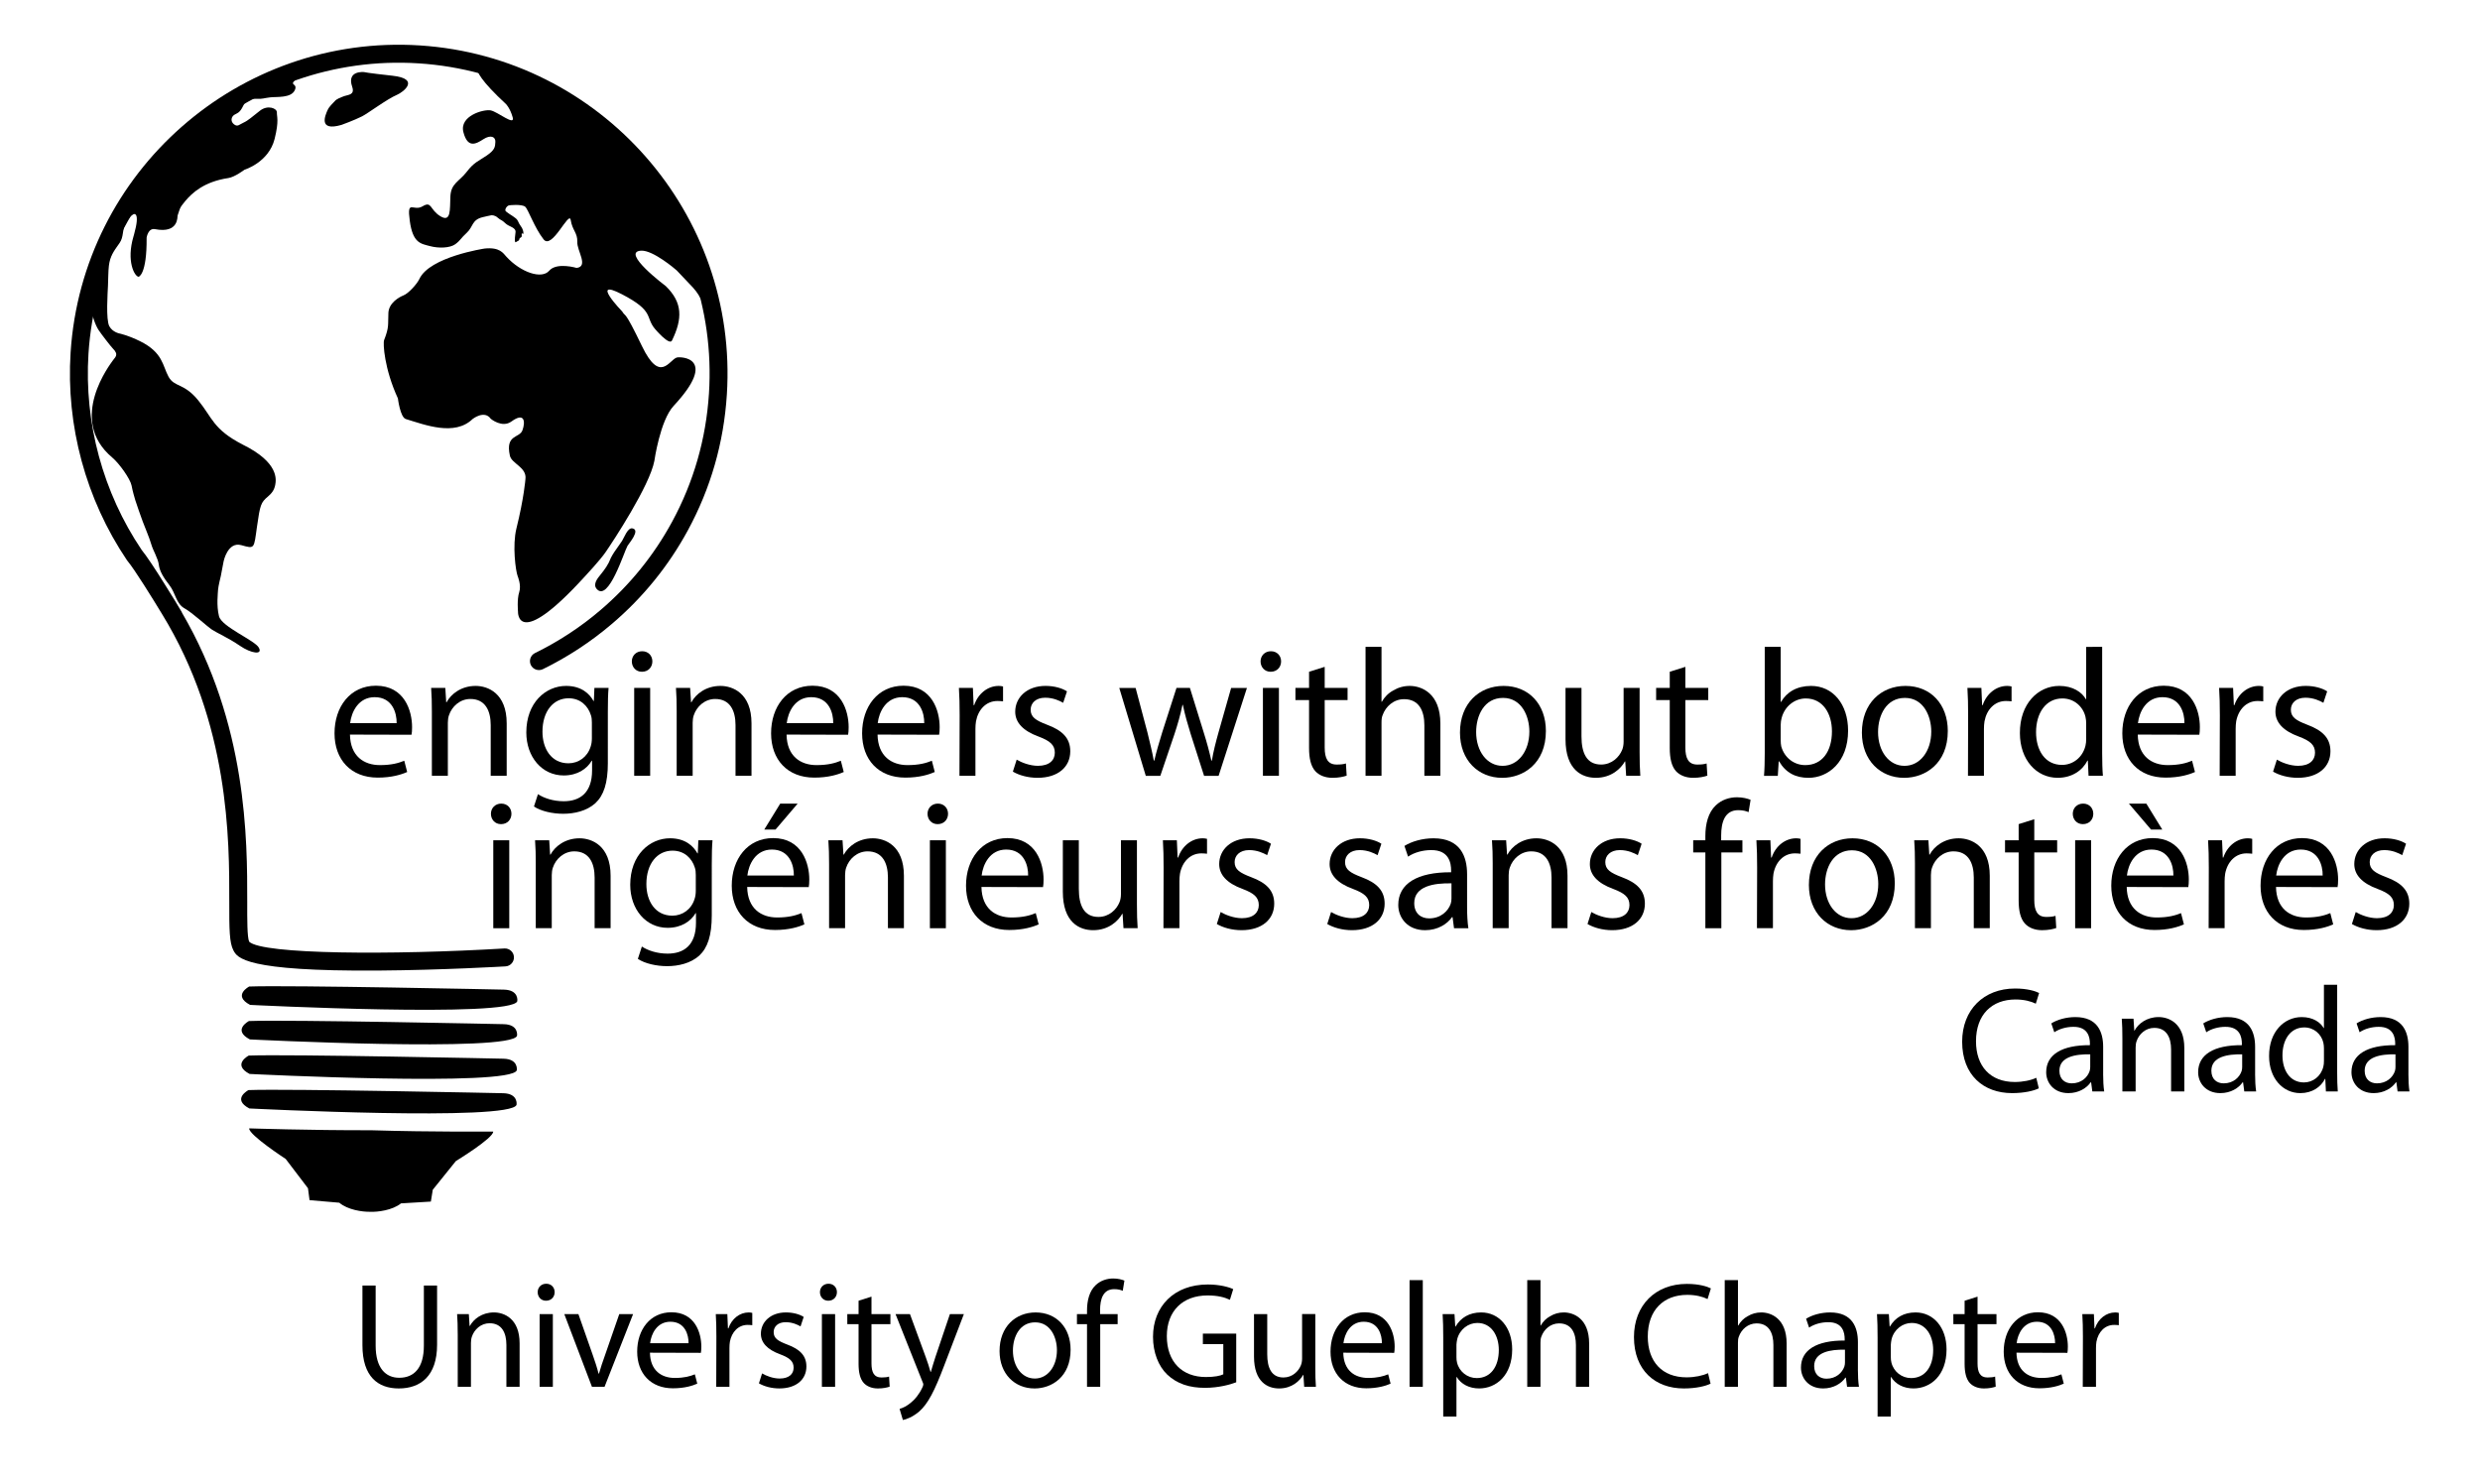 <?xml version="1.0" encoding="utf-8"?>
<!-- Generator: Adobe Illustrator 13.0.1, SVG Export Plug-In . SVG Version: 6.00 Build 14948)  -->
<!DOCTYPE svg PUBLIC "-//W3C//DTD SVG 1.1//EN" "http://www.w3.org/Graphics/SVG/1.1/DTD/svg11.dtd">
<svg version="1.1" id="Layer_1" xmlns="http://www.w3.org/2000/svg" xmlns:xlink="http://www.w3.org/1999/xlink" x="0px" y="0px"
	 width="198px" height="118.5px" viewBox="0 0 198 118.5" enable-background="new 0 0 198 118.5" xml:space="preserve">
<g>
	<path d="M49.399,43.567c0.087-0.124,0.177-0.249,0.265-0.381c0.152-0.229,0.441-1.064,0.814-1.002
		c0.689,0.114-0.261,1.197-0.374,1.388c-0.277,0.468-1.519,4.521-2.461,3.454c-0.329-0.371,0.056-0.844,0.294-1.134
		c0.348-0.428,0.629-0.814,0.828-1.337c-0.016,0.023-0.028,0.048-0.04,0.073C48.919,44.231,49.157,43.906,49.399,43.567z"/>
	<path d="M7.309,24.458c-0.011,0.723,0.332,1.539,0.558,1.887c0.228,0.347,0.991,1.328,1.133,1.469
		c0.543,0.537,0.163,0.715-0.01,0.991c-0.125,0.199-3.658,4.679-0.031,7.723c0.578,0.488,1.443,1.715,1.544,2.234
		c0.1,0.517,0.224,0.908,0.296,1.166c0.073,0.256,0.471,1.37,0.599,1.718c0.126,0.351,0.533,1.293,0.678,1.807
		c0.146,0.515,0.541,1.125,0.603,1.635c0.062,0.512,0.376,1.032,0.855,1.646c0.479,0.613,0.525,1.461,1.185,1.83
		s1.795,1.436,2.207,1.709s1.314,0.658,2.225,1.285c0.912,0.625,1.842,0.748,1.515,0.154c-0.325-0.596-2.969-1.658-3.183-2.516
		c-0.215-0.855-0.084-1.863-0.073-2.117c0.013-0.254,0.219-1.089,0.219-1.089l0.224-1.175c0,0,0.325-1.591,1.412-1.289
		c1.084,0.304,1.001,0.301,1.25-1.464c0.249-1.764,0.315-1.944,0.872-2.414c0.341-0.288,0.512-0.548,0.586-0.933
		c0.069-0.387,0.339-1.772-2.596-3.218c-2.378-1.226-2.413-2.145-3.561-3.544c-1.147-1.402-1.895-1.016-2.366-1.885
		c-0.473-0.87-0.44-1.912-2.236-2.809c-0.977-0.489-1.674-0.632-1.674-0.632s-0.55-0.099-0.813-0.58
		c-0.286-0.524-0.13-2.713-0.108-3.218c0.023-0.508,0.021-1.185,0.073-1.605c0.091-0.735,0.331-1.094,0.845-1.81
		c0.364-0.509,0.195-1.045,0.504-1.616c0.31-0.571,0.637-0.701,0.637-0.701s0.539-0.218,0.024,1.623
		c-0.013,0.046-0.025,0.094-0.041,0.143c-0.598,2.002,0.089,3.22,0.407,3.236c0,0,0.662-0.148,0.638-3.126
		c0,0,0.113-0.786,0.669-0.677c1.915,0.371,1.776-1.014,1.804-1.088c0.196-0.54,0.115-0.565,0.601-1.143
		c0.572-0.681,1.526-1.56,3.451-1.849c0.507-0.074,1.287-0.663,1.287-0.663s1.94-0.584,2.408-2.466
		c0.367-1.477,0.165-1.769,0.18-2.106c0.015-0.338-0.733-0.625-1.346-0.146c-0.613,0.48-0.967,0.802-1.313,0.954
		c-0.345,0.154-0.471,0.367-0.768,0.135c-0.296-0.232-0.225-0.603,0.035-0.76c0.262-0.156,0.432-0.149,0.709-0.729
		c0.281-0.579,0.535-0.566,1.042-0.543c0.505,0.023,0.593-0.058,1.104-0.118c0.511-0.063,1.688,0.077,1.973-0.588
		c0.284-0.663-0.78-0.22,0.476-1.163c1.256-0.942,0.266-0.923,0.208-0.871C24.169,5.203,12.719,8.392,7.645,21.355
		C7.645,21.355,7.349,22.05,7.309,24.458z"/>
	<path d="M29.07,5.757c0,0-1.41-0.162-0.952,1.172c0.229,0.668-0.33,0.629-0.635,0.744c-0.306,0.116-0.611,0.231-0.748,0.396
		c-0.137,0.167-0.448,0.409-0.592,0.746c-0.145,0.338-0.792,1.714,1.123,1.156c0,0,1.007-0.362,1.647-0.686
		c0.465-0.235,1.991-1.381,2.786-1.717c0.497-0.21,1.89-1.276-0.363-1.522C29.25,5.817,29.07,5.757,29.07,5.757z"/>
	<path d="M41.112,18.968c0.001,0.039-0.039,0.454,0.086,0.36c0.158-0.119,0.246-0.082,0.269-0.238
		c0.021-0.157,0.207-0.09,0.188-0.283c-0.039-0.409,0.117,0.033,0.131-0.195c0,0,0.031-0.238-0.214-0.569
		c-0.244-0.332-0.161-0.409-0.396-0.614c-0.233-0.204-0.841-0.506-0.834-0.647c0.006-0.143,0.113-0.294,0.229-0.362
		c0.116-0.065,1.106-0.119,1.351,0.078c0.25,0.196,0.731,1.661,1.479,2.614c0.677,0.863,2.041-2.353,2.165-1.541
		c0.125,0.813,0.557,1.025,0.523,1.739c-0.031,0.714,0.924,1.959-0.051,2.081c0,0-1.592-0.477-2.191,0.224
		c-0.598,0.7-2.269,0.138-3.424-1.127c-0.251-0.276-0.521-0.769-1.729-0.645c0,0-4.384,0.656-5.209,2.426
		c-0.192,0.409-0.873,1.165-1.282,1.32c0,0-0.962,0.36-1.161,1.162c-0.02,0.075-0.03,0.155-0.033,0.238
		c-0.045,0.967,0.074,1.096-0.343,2.167c-0.098,0.252,0.011,2.281,1.103,4.654c0,0,0.18,1.507,0.631,1.646
		c1.544,0.469,3.896,1.388,5.332-0.001c0,0,0.938-0.747,1.456-0.014c0,0,0.901,0.753,1.646,0.21c1.071-0.781,1.117,0.05,0.878,0.703
		c-0.236,0.651-1.381,0.309-1.003,2.026c0.142,0.65,1.372,0.928,1.241,1.879c0,0-0.111,1.486-0.721,3.944
		c-0.329,1.335-0.064,3.368,0.103,3.799c0,0,0.308,0.724,0.121,1.281c-0.186,0.559-0.096,1.555-0.096,1.555s-0.123,3.179,5.32-2.794
		c0,0,1.202-1.282,1.661-1.943c0.602-0.866,3.536-5.328,3.906-7.303c0,0,0.456-3.228,1.535-4.388
		c3.64-3.912,0.522-3.946,0.256-3.866c-0.61,0.188-1.33,2.099-2.777-0.903c-1.445-3.001-1.278-2.271-1.579-2.769
		c0,0-2.638-2.733-0.019-1.376c2.617,1.359,1.833,1.808,2.631,2.762c0,0,1.151,1.365,1.36,0.93c0.848-1.748,0.854-3.024-0.487-4.339
		c0,0-3.666-2.751-1.972-2.836c0.951-0.05,2.752,1.497,2.841,1.581c0,0,0.395,0.407,1.294,1.366
		c0.355,0.382,0.585,0.825,0.585,0.825c0.224,0.278,0.307,0.396,0.307,0.396c0.069,0.166,0.834,1.078,0.177-1.346
		c0,0-3.589-15.192-17.692-17.775c0,0-2.262-0.407,1.693,3.247c0,0,0.325,0.319,0.535,1.057c0.208,0.737-1.196-0.445-1.758-0.552
		c-0.56-0.106-2.52,0.438-2.174,1.747c0.344,1.307,1.008,0.934,1.591,0.557c0.582-0.377,0.978-0.197,0.959,0.206
		c-0.019,0.404-0.03,0.645-0.696,1.1c-0.668,0.454-0.994,0.52-1.594,1.3c-0.602,0.78-1.253,0.913-1.301,1.96
		c-0.048,1.048,0.065,2.106-0.8,1.581c-0.864-0.524-0.67-1.241-1.419-0.792c-0.749,0.45-1.264-0.625-1.023,1.164
		c0.243,1.789,0.886,1.819,1.605,2.012c0.718,0.195,1.61,0.154,2.028-0.149c0.417-0.305,0.425-0.465,0.931-0.928
		c0.506-0.463,0.376-1.031,1.275-1.234c0,0,0.628-0.149,0.671-0.149c0.043,0.003,0.271-0.026,0.517,0.198
		c0.248,0.225,0.303,0.143,0.604,0.442c0.299,0.299,0.898,0.308,0.805,0.775L41.112,18.968z"/>
</g>
<g>
	<path d="M19.896,78.764c0,0-1.366,0.711,0.072,1.467c0,0,20.938,1.055,21.332-0.297c0,0,0.155-0.895-1.068-0.922
		C40.23,79.012,23.106,78.645,19.896,78.764z"/>
	<path d="M19.876,81.52c0,0-1.366,0.711,0.072,1.467c0,0,20.938,1.057,21.331-0.293c0,0,0.156-0.898-1.067-0.924
		C40.212,81.77,23.089,81.4,19.876,81.52z"/>
	<path d="M19.859,84.277c0,0-1.368,0.711,0.069,1.467c0,0,20.939,1.055,21.332-0.297c0,0,0.156-0.895-1.068-0.92
		C40.191,84.527,23.069,84.156,19.859,84.277z"/>
	<path d="M19.838,87.033c0,0-1.366,0.713,0.071,1.467c0,0,20.939,1.057,21.332-0.295c0,0,0.155-0.895-1.067-0.922
		C40.174,87.283,23.051,86.914,19.838,87.033z"/>
	<path d="M29.543,96.75c0.61,0.029,1.794-0.123,2.472-0.672l2.384-0.143l0.153-0.945l1.843-2.289c0,0,3.011-1.838,2.982-2.357
		c0,0-4.824,0.045-9.742-0.104c-4.921,0.01-9.741-0.15-9.741-0.15c-0.045,0.516,2.913,2.439,2.913,2.439l1.781,2.34l0.125,0.951
		l2.376,0.205C27.753,96.594,28.933,96.762,29.543,96.75z"/>
	<path d="M5.637,28.14L5.637,28.14c-0.377,5.842,1.22,11.731,4.496,16.583l0.022,0.029l0.023,0.03
		c0.576,0.688,2.046,3.068,2.744,4.218c5.4,8.794,5.392,18.039,5.383,23.021c-0.005,2.176,0.01,3.25,0.329,3.854
		c0.31,0.59,0.888,1.691,11.573,1.615c5.087-0.037,10.102-0.33,10.155-0.334c0.393-0.023,0.694-0.365,0.67-0.758
		c-0.022-0.393-0.363-0.693-0.756-0.672c-9.008,0.535-19.331,0.479-20.383-0.541c-0.16-0.354-0.158-1.779-0.154-3.162
		c0.006-5.004,0.004-14.189-5.223-23.126l0.009-0.006c0,0-0.087-0.146-0.152-0.256c-0.21-0.369-0.561-0.93-1.132-1.844
		c-0.907-1.46-1.55-2.417-1.925-2.876C8.219,39.324,6.71,33.757,7.064,28.233l0,0C7.945,14.575,19.771,4.18,33.43,5.059
		c13.657,0.88,24.054,12.706,23.172,26.366c-0.234,3.623-1.222,7.064-2.941,10.23c-1.459,2.69-3.386,5.066-5.725,7.06
		c-1.59,1.359-3.35,2.508-5.223,3.425c-0.355,0.174-0.503,0.602-0.33,0.959c0.175,0.354,0.604,0.5,0.959,0.328
		c1.98-0.969,3.838-2.187,5.521-3.623c2.474-2.107,4.513-4.619,6.057-7.466c1.818-3.35,2.866-6.992,3.11-10.824
		c0.933-14.446-10.064-26.955-24.51-27.887C19.075,2.699,6.566,13.695,5.637,28.14z"/>
</g>
<g>
	<path d="M27.941,58.65c0.029,1.725,1.116,2.436,2.392,2.436c0.914,0,1.479-0.159,1.943-0.348l0.232,0.898
		c-0.45,0.203-1.232,0.449-2.349,0.449c-2.146,0-3.451-1.435-3.451-3.537c0-2.132,1.262-3.8,3.306-3.8
		c2.291,0,2.886,2.016,2.886,3.307c0,0.261-0.015,0.464-0.044,0.608L27.941,58.65z M31.667,57.736
		c0.015-0.798-0.333-2.073-1.754-2.073c-1.305,0-1.856,1.188-1.958,2.073H31.667z"/>
	<path d="M34.48,56.823c0-0.74-0.014-1.319-0.058-1.899h1.131l0.072,1.146h0.029c0.348-0.653,1.16-1.306,2.32-1.306
		c0.972,0,2.479,0.58,2.479,2.987v4.19h-1.276v-4.046c0-1.131-0.421-2.088-1.624-2.088c-0.827,0-1.479,0.595-1.711,1.306
		c-0.058,0.159-0.087,0.392-0.087,0.594v4.234H34.48V56.823z"/>
	<path d="M48.53,60.912c0,1.624-0.333,2.596-1,3.219c-0.696,0.623-1.682,0.841-2.566,0.841c-0.841,0-1.769-0.203-2.334-0.58
		l0.319-0.985c0.464,0.304,1.189,0.565,2.059,0.565c1.305,0,2.262-0.682,2.262-2.465v-0.769H47.24
		c-0.377,0.652-1.146,1.174-2.233,1.174c-1.74,0-2.987-1.479-2.987-3.437c0-2.378,1.551-3.712,3.175-3.712
		c1.218,0,1.871,0.624,2.189,1.204h0.029l0.043-1.044h1.131c-0.043,0.492-0.058,1.059-0.058,1.914V60.912z M47.254,57.679
		c0-0.203-0.015-0.392-0.072-0.565c-0.232-0.754-0.841-1.363-1.784-1.363c-1.218,0-2.088,1.029-2.088,2.668
		c0,1.363,0.71,2.522,2.073,2.522c0.798,0,1.508-0.492,1.769-1.319c0.073-0.203,0.102-0.449,0.102-0.682V57.679z"/>
	<path d="M51.242,53.633c-0.479,0-0.797-0.377-0.797-0.826c0-0.45,0.333-0.812,0.827-0.812c0.493,0,0.812,0.361,0.812,0.812
		c0,0.449-0.319,0.826-0.827,0.826H51.242z M50.633,61.941v-7.018h1.276v7.018H50.633z"/>
	<path d="M54.026,56.823c0-0.74-0.015-1.319-0.058-1.899h1.131l0.073,1.146H55.2c0.348-0.653,1.16-1.306,2.32-1.306
		c0.972,0,2.479,0.58,2.479,2.987v4.19h-1.276v-4.046c0-1.131-0.42-2.088-1.624-2.088c-0.826,0-1.479,0.595-1.711,1.306
		c-0.058,0.159-0.087,0.392-0.087,0.594v4.234h-1.276V56.823z"/>
	<path d="M62.798,58.65c0.028,1.725,1.116,2.436,2.391,2.436c0.914,0,1.48-0.159,1.943-0.348l0.232,0.898
		c-0.449,0.203-1.232,0.449-2.35,0.449c-2.145,0-3.451-1.435-3.451-3.537c0-2.132,1.262-3.8,3.306-3.8
		c2.291,0,2.887,2.016,2.887,3.307c0,0.261-0.016,0.464-0.045,0.608L62.798,58.65z M66.523,57.736
		c0.016-0.798-0.332-2.073-1.754-2.073c-1.305,0-1.855,1.188-1.957,2.073H66.523z"/>
	<path d="M70.063,58.65c0.029,1.725,1.117,2.436,2.393,2.436c0.914,0,1.479-0.159,1.943-0.348l0.232,0.898
		c-0.451,0.203-1.232,0.449-2.35,0.449c-2.146,0-3.451-1.435-3.451-3.537c0-2.132,1.262-3.8,3.307-3.8
		c2.291,0,2.885,2.016,2.885,3.307c0,0.261-0.014,0.464-0.043,0.608L70.063,58.65z M73.789,57.736
		c0.014-0.798-0.334-2.073-1.754-2.073c-1.305,0-1.857,1.188-1.959,2.073H73.789z"/>
	<path d="M76.617,57.113c0-0.827-0.016-1.537-0.059-2.189h1.117l0.057,1.377h0.045c0.318-0.942,1.102-1.537,1.957-1.537
		c0.131,0,0.232,0.015,0.348,0.044v1.188c-0.145-0.014-0.275-0.028-0.449-0.028c-0.9,0-1.537,0.682-1.711,1.624
		c-0.029,0.188-0.045,0.392-0.045,0.608v3.741h-1.275L76.617,57.113z"/>
	<path d="M81.17,60.651c0.391,0.231,1.059,0.492,1.695,0.492c0.914,0,1.35-0.449,1.35-1.044c0-0.608-0.363-0.942-1.291-1.29
		c-1.275-0.464-1.871-1.146-1.871-1.986c0-1.131,0.928-2.06,2.422-2.06c0.711,0,1.334,0.188,1.711,0.436l-0.304,0.913
		c-0.276-0.159-0.784-0.406-1.436-0.406c-0.754,0-1.16,0.436-1.16,0.957c0,0.595,0.406,0.855,1.32,1.204
		c1.204,0.449,1.842,1.059,1.842,2.117c0,1.246-0.973,2.116-2.611,2.116c-0.768,0-1.479-0.203-1.971-0.493L81.17,60.651z"/>
	<path d="M90.666,54.924l0.943,3.552c0.188,0.783,0.377,1.522,0.508,2.248h0.043c0.16-0.711,0.391-1.465,0.623-2.233l1.146-3.566
		h1.072l1.088,3.509c0.262,0.826,0.463,1.58,0.623,2.291h0.043c0.117-0.711,0.305-1.45,0.537-2.276l1-3.523h1.262l-2.262,7.018
		h-1.16l-1.072-3.35c-0.246-0.797-0.449-1.493-0.623-2.32h-0.029c-0.174,0.842-0.393,1.581-0.639,2.335l-1.131,3.335h-1.16
		l-2.117-7.018H90.666z"/>
	<path d="M101.439,53.633c-0.479,0-0.797-0.377-0.797-0.826c0-0.45,0.334-0.812,0.826-0.812c0.494,0,0.813,0.361,0.813,0.812
		c0,0.449-0.318,0.826-0.826,0.826H101.439z M100.83,61.941v-7.018h1.277v7.018H100.83z"/>
	<path d="M105.762,53.241v1.683h1.826v0.971h-1.826v3.785c0,0.87,0.246,1.362,0.957,1.362c0.348,0,0.551-0.028,0.738-0.087
		l0.059,0.972c-0.246,0.087-0.639,0.174-1.131,0.174c-0.596,0-1.074-0.203-1.377-0.536c-0.35-0.392-0.494-1.015-0.494-1.842v-3.828
		h-1.088v-0.971h1.088v-1.291L105.762,53.241z"/>
	<path d="M109.023,51.646h1.275v4.379h0.029c0.203-0.362,0.521-0.696,0.914-0.899c0.377-0.231,0.826-0.362,1.305-0.362
		c0.943,0,2.451,0.58,2.451,3.002v4.176h-1.277V57.91c0-1.146-0.42-2.088-1.623-2.088c-0.826,0-1.465,0.58-1.711,1.276
		c-0.072,0.174-0.088,0.362-0.088,0.608v4.234h-1.275V51.646z"/>
	<path d="M119.928,62.101c-1.885,0-3.365-1.392-3.365-3.61c0-2.349,1.553-3.727,3.48-3.727c2.016,0,3.379,1.465,3.379,3.597
		c0,2.609-1.813,3.74-3.48,3.74H119.928z M119.971,61.144c1.219,0,2.131-1.146,2.131-2.74c0-1.188-0.594-2.683-2.102-2.683
		c-1.494,0-2.146,1.393-2.146,2.727c0,1.537,0.871,2.696,2.104,2.696H119.971z"/>
	<path d="M130.904,60.027c0,0.725,0.014,1.363,0.057,1.914h-1.131l-0.072-1.146h-0.029c-0.318,0.565-1.072,1.305-2.32,1.305
		c-1.102,0-2.42-0.623-2.42-3.073v-4.104h1.275v3.871c0,1.334,0.42,2.247,1.566,2.247c0.855,0,1.449-0.594,1.682-1.174
		c0.072-0.174,0.115-0.406,0.115-0.652v-4.292h1.277V60.027z"/>
	<path d="M134.557,53.241v1.683h1.828v0.971h-1.828v3.785c0,0.87,0.248,1.362,0.957,1.362c0.35,0,0.553-0.028,0.74-0.087
		l0.059,0.972c-0.246,0.087-0.639,0.174-1.131,0.174c-0.596,0-1.074-0.203-1.379-0.536c-0.348-0.392-0.492-1.015-0.492-1.842v-3.828
		h-1.088v-0.971h1.088v-1.291L134.557,53.241z"/>
	<path d="M140.895,51.646h1.275v4.394h0.029c0.449-0.783,1.262-1.276,2.393-1.276c1.74,0,2.957,1.45,2.957,3.567
		c0,2.522-1.594,3.77-3.16,3.77c-1.016,0-1.813-0.392-2.35-1.319h-0.029l-0.072,1.16h-1.102c0.043-0.479,0.059-1.189,0.059-1.813
		V51.646z M142.17,59.129c0,0.159,0.014,0.318,0.043,0.464c0.246,0.884,1,1.493,1.914,1.493c1.35,0,2.133-1.088,2.133-2.697
		c0-1.421-0.727-2.624-2.09-2.624c-0.869,0-1.682,0.608-1.928,1.565c-0.043,0.16-0.072,0.334-0.072,0.537V59.129z"/>
	<path d="M152.016,62.101c-1.885,0-3.365-1.392-3.365-3.61c0-2.349,1.553-3.727,3.48-3.727c2.016,0,3.379,1.465,3.379,3.597
		c0,2.609-1.813,3.74-3.48,3.74H152.016z M152.059,61.144c1.219,0,2.131-1.146,2.131-2.74c0-1.188-0.594-2.683-2.102-2.683
		c-1.494,0-2.146,1.393-2.146,2.727c0,1.537,0.871,2.696,2.104,2.696H152.059z"/>
	<path d="M157.133,57.113c0-0.827-0.014-1.537-0.057-2.189h1.115l0.059,1.377h0.043c0.32-0.942,1.102-1.537,1.957-1.537
		c0.131,0,0.232,0.015,0.35,0.044v1.188c-0.146-0.014-0.275-0.028-0.449-0.028c-0.9,0-1.537,0.682-1.711,1.624
		c-0.029,0.188-0.045,0.392-0.045,0.608v3.741h-1.275L157.133,57.113z"/>
	<path d="M167.834,51.646v8.482c0,0.623,0.016,1.334,0.059,1.813h-1.146l-0.057-1.218h-0.029c-0.393,0.783-1.232,1.377-2.379,1.377
		c-1.695,0-3.016-1.436-3.016-3.566c-0.014-2.35,1.451-3.771,3.146-3.771c1.088,0,1.813,0.508,2.117,1.059h0.029v-4.176H167.834z
		 M166.559,57.78c0-0.175-0.016-0.377-0.059-0.552c-0.188-0.797-0.885-1.464-1.842-1.464c-1.318,0-2.102,1.16-2.102,2.696
		c0,1.436,0.711,2.61,2.074,2.61c0.855,0,1.637-0.58,1.869-1.522c0.043-0.174,0.059-0.348,0.059-0.551V57.78z"/>
	<path d="M170.676,58.65c0.029,1.725,1.117,2.436,2.393,2.436c0.914,0,1.48-0.159,1.943-0.348l0.232,0.898
		c-0.449,0.203-1.232,0.449-2.35,0.449c-2.146,0-3.451-1.435-3.451-3.537c0-2.132,1.262-3.8,3.307-3.8
		c2.291,0,2.885,2.016,2.885,3.307c0,0.261-0.014,0.464-0.043,0.608L170.676,58.65z M174.402,57.736
		c0.016-0.798-0.332-2.073-1.754-2.073c-1.305,0-1.855,1.188-1.957,2.073H174.402z"/>
	<path d="M177.23,57.113c0-0.827-0.016-1.537-0.059-2.189h1.117l0.059,1.377h0.043c0.318-0.942,1.102-1.537,1.957-1.537
		c0.131,0,0.232,0.015,0.348,0.044v1.188c-0.145-0.014-0.275-0.028-0.449-0.028c-0.898,0-1.537,0.682-1.711,1.624
		c-0.029,0.188-0.043,0.392-0.043,0.608v3.741h-1.277L177.23,57.113z"/>
	<path d="M181.783,60.651c0.391,0.231,1.059,0.492,1.697,0.492c0.912,0,1.348-0.449,1.348-1.044c0-0.608-0.363-0.942-1.291-1.29
		c-1.275-0.464-1.869-1.146-1.869-1.986c0-1.131,0.928-2.06,2.42-2.06c0.711,0,1.334,0.188,1.711,0.436l-0.303,0.913
		c-0.277-0.159-0.783-0.406-1.436-0.406c-0.754,0-1.16,0.436-1.16,0.957c0,0.595,0.406,0.855,1.318,1.204
		c1.203,0.449,1.842,1.059,1.842,2.117c0,1.246-0.971,2.116-2.609,2.116c-0.77,0-1.479-0.203-1.973-0.493L181.783,60.651z"/>
</g>
<g>
	<path d="M39.992,65.799c-0.479,0-0.797-0.377-0.797-0.826s0.333-0.813,0.826-0.813c0.493,0,0.812,0.363,0.812,0.813
		s-0.319,0.826-0.826,0.826H39.992z M39.383,74.107V67.09h1.276v7.018H39.383z"/>
	<path d="M42.776,68.989c0-0.74-0.014-1.319-0.058-1.899h1.131l0.072,1.146h0.029c0.348-0.653,1.16-1.306,2.32-1.306
		c0.972,0,2.479,0.58,2.479,2.987v4.19h-1.276v-4.046c0-1.131-0.42-2.088-1.624-2.088c-0.827,0-1.479,0.595-1.711,1.306
		c-0.058,0.159-0.087,0.392-0.087,0.594v4.234h-1.276V68.989z"/>
	<path d="M56.827,73.078c0,1.624-0.333,2.596-1,3.219c-0.696,0.623-1.682,0.841-2.567,0.841c-0.841,0-1.769-0.203-2.334-0.58
		l0.319-0.985c0.464,0.304,1.189,0.565,2.059,0.565c1.305,0,2.262-0.682,2.262-2.465v-0.769h-0.029
		c-0.377,0.652-1.146,1.174-2.233,1.174c-1.74,0-2.987-1.479-2.987-3.437c0-2.378,1.552-3.712,3.176-3.712
		c1.218,0,1.87,0.624,2.189,1.204h0.029l0.043-1.044h1.131c-0.043,0.492-0.058,1.059-0.058,1.914V73.078z M55.55,69.845
		c0-0.203-0.014-0.392-0.072-0.565c-0.232-0.754-0.841-1.363-1.784-1.363c-1.218,0-2.088,1.029-2.088,2.668
		c0,1.363,0.71,2.522,2.074,2.522c0.797,0,1.508-0.492,1.769-1.319c0.073-0.203,0.102-0.449,0.102-0.682V69.845z"/>
	<path d="M59.654,70.816c0.029,1.725,1.117,2.436,2.393,2.436c0.914,0,1.479-0.159,1.943-0.348l0.232,0.898
		c-0.449,0.203-1.232,0.449-2.349,0.449c-2.146,0-3.451-1.435-3.451-3.537c0-2.132,1.261-3.8,3.306-3.8
		c2.291,0,2.885,2.016,2.885,3.307c0,0.261-0.015,0.464-0.043,0.608L59.654,70.816z M63.38,69.902
		c0.015-0.798-0.333-2.073-1.754-2.073c-1.305,0-1.856,1.188-1.958,2.073H63.38z M63.685,64.16l-1.769,2.074h-0.899l1.276-2.074
		H63.685z"/>
	<path d="M66.193,68.989c0-0.74-0.015-1.319-0.058-1.899h1.131l0.073,1.146h0.029c0.348-0.653,1.16-1.306,2.32-1.306
		c0.972,0,2.479,0.58,2.479,2.987v4.19h-1.276v-4.046c0-1.131-0.42-2.088-1.624-2.088c-0.826,0-1.479,0.595-1.711,1.306
		c-0.058,0.159-0.087,0.392-0.087,0.594v4.234h-1.276V68.989z"/>
	<path d="M74.85,65.799c-0.479,0-0.797-0.377-0.797-0.826s0.333-0.813,0.826-0.813c0.493,0,0.812,0.363,0.812,0.813
		s-0.319,0.826-0.826,0.826H74.85z M74.241,74.107V67.09h1.276v7.018H74.241z"/>
	<path d="M78.358,70.816c0.029,1.725,1.117,2.436,2.393,2.436c0.914,0,1.479-0.159,1.943-0.348l0.232,0.898
		c-0.449,0.203-1.232,0.449-2.349,0.449c-2.146,0-3.451-1.435-3.451-3.537c0-2.132,1.262-3.8,3.306-3.8
		c2.291,0,2.885,2.016,2.885,3.307c0,0.261-0.014,0.464-0.043,0.608L78.358,70.816z M82.085,69.902
		c0.015-0.798-0.333-2.073-1.754-2.073c-1.305,0-1.856,1.188-1.958,2.073H82.085z"/>
	<path d="M90.771,72.193c0,0.725,0.015,1.363,0.058,1.914h-1.131l-0.072-1.146h-0.029c-0.318,0.565-1.073,1.305-2.319,1.305
		c-1.103,0-2.422-0.623-2.422-3.073V67.09h1.276v3.871c0,1.334,0.42,2.247,1.565,2.247c0.855,0,1.45-0.594,1.682-1.174
		c0.073-0.174,0.116-0.406,0.116-0.652V67.09h1.276V72.193z"/>
	<path d="M92.901,69.279c0-0.827-0.014-1.537-0.058-2.189h1.116l0.059,1.377h0.043c0.319-0.942,1.103-1.537,1.958-1.537
		c0.13,0,0.231,0.015,0.348,0.044v1.188c-0.145-0.014-0.275-0.028-0.449-0.028c-0.899,0-1.537,0.682-1.711,1.624
		c-0.029,0.188-0.044,0.392-0.044,0.608v3.741h-1.275L92.901,69.279z"/>
	<path d="M97.455,72.817c0.392,0.231,1.059,0.492,1.696,0.492c0.913,0,1.349-0.449,1.349-1.044c0-0.608-0.362-0.942-1.291-1.29
		c-1.275-0.464-1.87-1.146-1.87-1.986c0-1.131,0.928-2.06,2.422-2.06c0.71,0,1.334,0.188,1.711,0.436l-0.305,0.913
		c-0.275-0.159-0.783-0.406-1.436-0.406c-0.754,0-1.16,0.436-1.16,0.957c0,0.595,0.406,0.855,1.319,1.204
		c1.204,0.449,1.842,1.059,1.842,2.117c0,1.246-0.972,2.116-2.61,2.116c-0.769,0-1.479-0.203-1.972-0.493L97.455,72.817z"/>
	<path d="M106.271,72.817c0.392,0.231,1.059,0.492,1.696,0.492c0.914,0,1.349-0.449,1.349-1.044c0-0.608-0.362-0.942-1.29-1.29
		c-1.276-0.464-1.871-1.146-1.871-1.986c0-1.131,0.929-2.06,2.422-2.06c0.71,0,1.334,0.188,1.711,0.436l-0.305,0.913
		c-0.275-0.159-0.783-0.406-1.436-0.406c-0.754,0-1.16,0.436-1.16,0.957c0,0.595,0.406,0.855,1.32,1.204
		c1.203,0.449,1.841,1.059,1.841,2.117c0,1.246-0.972,2.116-2.609,2.116c-0.769,0-1.479-0.203-1.973-0.493L106.271,72.817z"/>
	<path d="M117.131,72.426c0,0.608,0.029,1.203,0.102,1.682h-1.146l-0.116-0.885h-0.043c-0.377,0.551-1.146,1.044-2.146,1.044
		c-1.421,0-2.146-1-2.146-2.016c0-1.696,1.508-2.624,4.22-2.609v-0.146c0-0.58-0.16-1.638-1.596-1.624
		c-0.667,0-1.349,0.188-1.841,0.522l-0.29-0.855c0.58-0.362,1.436-0.609,2.319-0.609c2.161,0,2.683,1.465,2.683,2.871V72.426z
		 M115.884,70.526c-1.392-0.029-2.973,0.217-2.973,1.58c0,0.841,0.552,1.218,1.189,1.218c0.928,0,1.522-0.58,1.726-1.174
		c0.043-0.131,0.058-0.276,0.058-0.406V70.526z"/>
	<path d="M119.176,68.989c0-0.74-0.015-1.319-0.059-1.899h1.131l0.073,1.146h0.028c0.349-0.653,1.16-1.306,2.32-1.306
		c0.972,0,2.479,0.58,2.479,2.987v4.19h-1.276v-4.046c0-1.131-0.42-2.088-1.624-2.088c-0.826,0-1.479,0.595-1.711,1.306
		c-0.058,0.159-0.087,0.392-0.087,0.594v4.234h-1.275V68.989z"/>
	<path d="M127.049,72.817c0.392,0.231,1.059,0.492,1.696,0.492c0.914,0,1.349-0.449,1.349-1.044c0-0.608-0.362-0.942-1.29-1.29
		c-1.276-0.464-1.871-1.146-1.871-1.986c0-1.131,0.929-2.06,2.422-2.06c0.71,0,1.334,0.188,1.711,0.436l-0.305,0.913
		c-0.275-0.159-0.783-0.406-1.436-0.406c-0.754,0-1.16,0.436-1.16,0.957c0,0.595,0.406,0.855,1.319,1.204
		c1.204,0.449,1.842,1.059,1.842,2.117c0,1.246-0.972,2.116-2.609,2.116c-0.769,0-1.479-0.203-1.973-0.493L127.049,72.817z"/>
	<path d="M136.154,74.107v-6.047h-0.971V67.09h0.971v-0.334c0-0.986,0.232-1.885,0.827-2.45c0.479-0.464,1.116-0.652,1.696-0.652
		c0.464,0,0.841,0.102,1.087,0.203l-0.159,0.985c-0.203-0.087-0.449-0.159-0.826-0.159c-1.073,0-1.363,0.957-1.363,2.03v0.377h1.696
		v0.971h-1.682v6.047H136.154z"/>
	<path d="M140.287,69.279c0-0.827-0.015-1.537-0.058-2.189h1.116l0.058,1.377h0.044c0.318-0.942,1.102-1.537,1.957-1.537
		c0.131,0,0.232,0.015,0.349,0.044v1.188c-0.146-0.014-0.276-0.028-0.45-0.028c-0.898,0-1.537,0.682-1.711,1.624
		c-0.028,0.188-0.043,0.392-0.043,0.608v3.741h-1.276L140.287,69.279z"/>
	<path d="M147.783,74.267c-1.885,0-3.363-1.392-3.363-3.61c0-2.349,1.551-3.727,3.479-3.727c2.016,0,3.379,1.465,3.379,3.597
		c0,2.609-1.813,3.74-3.48,3.74H147.783z M147.827,73.31c1.218,0,2.131-1.146,2.131-2.74c0-1.188-0.594-2.683-2.102-2.683
		c-1.494,0-2.146,1.393-2.146,2.727c0,1.537,0.87,2.696,2.103,2.696H147.827z"/>
	<path d="M152.888,68.989c0-0.74-0.015-1.319-0.059-1.899h1.132l0.072,1.146h0.028c0.349-0.653,1.16-1.306,2.32-1.306
		c0.972,0,2.479,0.58,2.479,2.987v4.19h-1.276v-4.046c0-1.131-0.42-2.088-1.623-2.088c-0.827,0-1.479,0.595-1.712,1.306
		c-0.058,0.159-0.087,0.392-0.087,0.594v4.234h-1.275V68.989z"/>
	<path d="M162.414,65.407v1.683h1.827v0.971h-1.827v3.785c0,0.87,0.246,1.362,0.957,1.362c0.348,0,0.551-0.028,0.739-0.087
		l0.058,0.972c-0.246,0.087-0.638,0.174-1.131,0.174c-0.594,0-1.072-0.203-1.377-0.536c-0.349-0.392-0.493-1.015-0.493-1.842v-3.828
		h-1.088V67.09h1.088v-1.291L162.414,65.407z"/>
	<path d="M166.285,65.799c-0.479,0-0.797-0.377-0.797-0.826s0.333-0.813,0.826-0.813s0.812,0.363,0.812,0.813
		s-0.318,0.826-0.826,0.826H166.285z M165.677,74.107V67.09h1.275v7.018H165.677z"/>
	<path d="M169.794,70.816c0.029,1.725,1.117,2.436,2.393,2.436c0.914,0,1.479-0.159,1.943-0.348l0.231,0.898
		c-0.449,0.203-1.232,0.449-2.349,0.449c-2.146,0-3.451-1.435-3.451-3.537c0-2.132,1.262-3.8,3.306-3.8
		c2.291,0,2.886,2.016,2.886,3.307c0,0.261-0.015,0.464-0.043,0.608L169.794,70.816z M173.521,69.902
		c0.015-0.798-0.333-2.073-1.754-2.073c-1.306,0-1.856,1.188-1.958,2.073H173.521z M171.36,64.16l1.275,2.074h-0.898l-1.77-2.074
		H171.36z"/>
	<path d="M176.348,69.279c0-0.827-0.014-1.537-0.058-2.189h1.116l0.059,1.377h0.043c0.319-0.942,1.103-1.537,1.958-1.537
		c0.13,0,0.231,0.015,0.348,0.044v1.188c-0.145-0.014-0.275-0.028-0.449-0.028c-0.899,0-1.537,0.682-1.711,1.624
		c-0.029,0.188-0.044,0.392-0.044,0.608v3.741h-1.275L176.348,69.279z"/>
	<path d="M181.713,70.816c0.029,1.725,1.116,2.436,2.393,2.436c0.913,0,1.479-0.159,1.943-0.348l0.231,0.898
		c-0.449,0.203-1.232,0.449-2.349,0.449c-2.146,0-3.451-1.435-3.451-3.537c0-2.132,1.262-3.8,3.306-3.8
		c2.291,0,2.886,2.016,2.886,3.307c0,0.261-0.015,0.464-0.043,0.608L181.713,70.816z M185.439,69.902
		c0.015-0.798-0.333-2.073-1.755-2.073c-1.305,0-1.855,1.188-1.957,2.073H185.439z"/>
	<path d="M188.078,72.817c0.392,0.231,1.059,0.492,1.697,0.492c0.913,0,1.348-0.449,1.348-1.044c0-0.608-0.362-0.942-1.29-1.29
		c-1.276-0.464-1.87-1.146-1.87-1.986c0-1.131,0.928-2.06,2.421-2.06c0.711,0,1.334,0.188,1.711,0.436l-0.305,0.913
		c-0.275-0.159-0.782-0.406-1.436-0.406c-0.754,0-1.159,0.436-1.159,0.957c0,0.595,0.405,0.855,1.319,1.204
		c1.203,0.449,1.841,1.059,1.841,2.117c0,1.246-0.971,2.116-2.609,2.116c-0.769,0-1.479-0.203-1.973-0.493L188.078,72.817z"/>
</g>
<rect x="78.358" y="70.816" fill="none" width="13.641" height="1.6"/>
<g>
	<path d="M162.776,86.891c-0.372,0.192-1.151,0.384-2.136,0.384c-2.28,0-3.984-1.439-3.984-4.104c0-2.544,1.717-4.248,4.225-4.248
		c0.996,0,1.644,0.216,1.92,0.359l-0.265,0.853c-0.384-0.192-0.947-0.336-1.619-0.336c-1.896,0-3.156,1.212-3.156,3.336
		c0,1.992,1.14,3.252,3.096,3.252c0.648,0,1.296-0.132,1.716-0.336L162.776,86.891z"/>
	<path d="M167.912,85.751c0,0.504,0.024,0.995,0.084,1.392h-0.947l-0.097-0.732h-0.035c-0.313,0.456-0.948,0.864-1.776,0.864
		c-1.176,0-1.776-0.828-1.776-1.668c0-1.404,1.248-2.172,3.492-2.16v-0.12c0-0.479-0.132-1.355-1.32-1.344
		c-0.552,0-1.115,0.156-1.523,0.433l-0.24-0.708c0.48-0.301,1.188-0.504,1.92-0.504c1.788,0,2.22,1.212,2.22,2.375V85.751z
		 M166.881,84.179c-1.152-0.024-2.46,0.18-2.46,1.308c0,0.696,0.456,1.008,0.983,1.008c0.769,0,1.26-0.479,1.428-0.972
		c0.036-0.107,0.049-0.228,0.049-0.336V84.179z"/>
	<path d="M169.448,82.906c0-0.611-0.012-1.092-0.048-1.571h0.937l0.06,0.947h0.024c0.287-0.54,0.96-1.079,1.92-1.079
		c0.804,0,2.052,0.479,2.052,2.472v3.468h-1.056v-3.348c0-0.937-0.349-1.729-1.345-1.729c-0.684,0-1.224,0.492-1.416,1.08
		c-0.048,0.132-0.071,0.324-0.071,0.492v3.504h-1.057V82.906z"/>
	<path d="M180.044,85.751c0,0.504,0.024,0.995,0.084,1.392h-0.947l-0.097-0.732h-0.035c-0.313,0.456-0.948,0.864-1.776,0.864
		c-1.176,0-1.776-0.828-1.776-1.668c0-1.404,1.248-2.172,3.492-2.16v-0.12c0-0.479-0.132-1.355-1.32-1.344
		c-0.552,0-1.115,0.156-1.523,0.433l-0.24-0.708c0.48-0.301,1.188-0.504,1.92-0.504c1.788,0,2.22,1.212,2.22,2.375V85.751z
		 M179.013,84.179c-1.152-0.024-2.46,0.18-2.46,1.308c0,0.696,0.456,1.008,0.983,1.008c0.769,0,1.26-0.479,1.429-0.972
		c0.035-0.107,0.048-0.228,0.048-0.336V84.179z"/>
	<path d="M186.597,78.623v7.02c0,0.516,0.012,1.104,0.048,1.5h-0.948l-0.048-1.008h-0.024c-0.323,0.647-1.02,1.14-1.968,1.14
		c-1.404,0-2.496-1.188-2.496-2.952c-0.012-1.943,1.2-3.119,2.604-3.119c0.899,0,1.5,0.42,1.752,0.876h0.023v-3.456H186.597z
		 M185.54,83.698c0-0.144-0.012-0.312-0.048-0.456c-0.156-0.659-0.731-1.212-1.523-1.212c-1.093,0-1.74,0.96-1.74,2.232
		c0,1.188,0.588,2.16,1.716,2.16c0.708,0,1.356-0.48,1.548-1.261c0.036-0.144,0.048-0.287,0.048-0.455V83.698z"/>
	<path d="M192.284,85.751c0,0.504,0.024,0.995,0.084,1.392h-0.948l-0.096-0.732h-0.036c-0.312,0.456-0.948,0.864-1.775,0.864
		c-1.177,0-1.776-0.828-1.776-1.668c0-1.404,1.248-2.172,3.492-2.16v-0.12c0-0.479-0.132-1.355-1.32-1.344
		c-0.552,0-1.116,0.156-1.523,0.433l-0.24-0.708c0.479-0.301,1.188-0.504,1.92-0.504c1.788,0,2.22,1.212,2.22,2.375V85.751z
		 M191.252,84.179c-1.151-0.024-2.46,0.18-2.46,1.308c0,0.696,0.456,1.008,0.984,1.008c0.768,0,1.26-0.479,1.428-0.972
		c0.036-0.107,0.048-0.228,0.048-0.336V84.179z"/>
</g>
<g>
	<path d="M29.991,102.639v4.797c0,1.799,0.804,2.566,1.883,2.566c1.188,0,1.967-0.791,1.967-2.566v-4.797h1.055v4.725
		c0,2.483-1.307,3.49-3.058,3.49c-1.655,0-2.902-0.936-2.902-3.454v-4.761H29.991z"/>
	<path d="M36.543,106.488c0-0.611-0.012-1.092-0.048-1.571h0.936l0.06,0.947h0.024c0.288-0.539,0.959-1.079,1.919-1.079
		c0.804,0,2.051,0.479,2.051,2.471v3.466h-1.055v-3.346c0-0.936-0.348-1.728-1.343-1.728c-0.684,0-1.224,0.492-1.415,1.08
		c-0.048,0.132-0.072,0.323-0.072,0.491v3.502h-1.055V106.488z"/>
	<path d="M43.587,103.85c-0.396,0-0.66-0.312-0.66-0.684s0.276-0.672,0.684-0.672s0.672,0.3,0.672,0.672s-0.264,0.684-0.684,0.684
		H43.587z M43.083,110.722v-5.805h1.056v5.805H43.083z"/>
	<path d="M46.179,104.917l1.14,3.25c0.192,0.54,0.348,1.02,0.468,1.499h0.036c0.132-0.479,0.3-0.959,0.492-1.499l1.127-3.25h1.104
		l-2.279,5.805h-1.007l-2.207-5.805H46.179z"/>
	<path d="M51.891,107.999c0.024,1.428,0.924,2.016,1.979,2.016c0.756,0,1.224-0.132,1.607-0.288l0.192,0.743
		c-0.372,0.168-1.02,0.372-1.943,0.372c-1.775,0-2.854-1.188-2.854-2.927c0-1.763,1.043-3.142,2.734-3.142
		c1.895,0,2.387,1.667,2.387,2.734c0,0.216-0.012,0.384-0.036,0.504L51.891,107.999z M54.973,107.244
		c0.012-0.66-0.276-1.716-1.451-1.716c-1.08,0-1.535,0.984-1.619,1.716H54.973z"/>
	<path d="M57.195,106.729c0-0.684-0.012-1.271-0.048-1.812h0.923l0.048,1.14h0.036c0.264-0.779,0.912-1.271,1.619-1.271
		c0.108,0,0.192,0.012,0.288,0.036v0.983c-0.12-0.012-0.228-0.024-0.372-0.024c-0.743,0-1.271,0.564-1.415,1.344
		c-0.024,0.156-0.036,0.323-0.036,0.504v3.094h-1.055L57.195,106.729z"/>
	<path d="M60.843,109.654c0.324,0.192,0.875,0.408,1.403,0.408c0.756,0,1.116-0.372,1.116-0.863c0-0.504-0.3-0.78-1.067-1.068
		c-1.056-0.384-1.547-0.947-1.547-1.643c0-0.936,0.768-1.703,2.003-1.703c0.588,0,1.104,0.156,1.415,0.359l-0.251,0.756
		c-0.228-0.132-0.648-0.336-1.188-0.336c-0.624,0-0.959,0.36-0.959,0.792c0,0.491,0.336,0.707,1.091,0.995
		c0.996,0.372,1.523,0.876,1.523,1.751c0,1.031-0.804,1.751-2.159,1.751c-0.636,0-1.223-0.168-1.631-0.407L60.843,109.654z"/>
	<path d="M66.123,103.85c-0.396,0-0.66-0.312-0.66-0.684s0.276-0.672,0.684-0.672s0.672,0.3,0.672,0.672s-0.264,0.684-0.684,0.684
		H66.123z M65.619,110.722v-5.805h1.055v5.805H65.619z"/>
	<path d="M69.578,103.525v1.392h1.511v0.804h-1.511v3.13c0,0.72,0.204,1.128,0.792,1.128c0.288,0,0.456-0.024,0.612-0.072
		l0.048,0.804c-0.204,0.072-0.528,0.144-0.936,0.144c-0.492,0-0.887-0.168-1.139-0.443c-0.288-0.324-0.408-0.84-0.408-1.523v-3.166
		h-0.9v-0.804h0.9v-1.067L69.578,103.525z"/>
	<path d="M72.65,104.917l1.259,3.431c0.144,0.384,0.288,0.839,0.384,1.187h0.024c0.108-0.348,0.228-0.791,0.372-1.211l1.151-3.406
		h1.115l-1.583,4.138c-0.756,1.991-1.271,3.011-1.991,3.646c-0.527,0.443-1.031,0.623-1.295,0.671l-0.264-0.887
		c0.264-0.072,0.612-0.24,0.924-0.517c0.288-0.228,0.635-0.635,0.887-1.175c0.048-0.108,0.084-0.18,0.084-0.252
		c0-0.06-0.024-0.144-0.084-0.264l-2.135-5.361H72.65z"/>
	<path d="M82.585,110.854c-1.559,0-2.782-1.151-2.782-2.986c0-1.942,1.283-3.082,2.878-3.082c1.667,0,2.794,1.211,2.794,2.975
		c0,2.158-1.499,3.094-2.878,3.094H82.585z M82.621,110.063c1.007,0,1.763-0.947,1.763-2.267c0-0.983-0.492-2.219-1.739-2.219
		c-1.235,0-1.775,1.151-1.775,2.254c0,1.271,0.72,2.231,1.739,2.231H82.621z"/>
	<path d="M86.786,110.722v-5.001h-0.804v-0.804h0.804v-0.275c0-0.815,0.192-1.56,0.684-2.027c0.396-0.384,0.924-0.54,1.403-0.54
		c0.384,0,0.695,0.084,0.899,0.168l-0.132,0.816c-0.168-0.072-0.372-0.133-0.684-0.133c-0.888,0-1.127,0.792-1.127,1.68v0.312h1.403
		v0.804h-1.392v5.001H86.786z"/>
	<path d="M98.699,110.362c-0.468,0.18-1.403,0.443-2.495,0.443c-1.224,0-2.23-0.312-3.022-1.067
		c-0.695-0.672-1.127-1.751-1.127-3.01c0-2.411,1.667-4.174,4.377-4.174c0.936,0,1.68,0.203,2.027,0.371l-0.264,0.852
		c-0.432-0.203-0.972-0.348-1.787-0.348c-1.967,0-3.25,1.224-3.25,3.25c0,2.052,1.223,3.263,3.118,3.263
		c0.684,0,1.151-0.096,1.391-0.216v-2.411h-1.631v-0.839h2.663V110.362z"/>
	<path d="M105.012,109.139c0,0.6,0.012,1.128,0.048,1.583h-0.936l-0.061-0.947h-0.023c-0.264,0.468-0.888,1.079-1.919,1.079
		c-0.911,0-2.003-0.516-2.003-2.542v-3.395h1.056v3.202c0,1.104,0.348,1.859,1.295,1.859c0.708,0,1.199-0.492,1.392-0.972
		c0.06-0.144,0.096-0.336,0.096-0.54v-3.55h1.056V109.139z"/>
	<path d="M107.246,107.999c0.023,1.428,0.923,2.016,1.979,2.016c0.756,0,1.224-0.132,1.607-0.288l0.191,0.743
		c-0.372,0.168-1.02,0.372-1.942,0.372c-1.775,0-2.854-1.188-2.854-2.927c0-1.763,1.043-3.142,2.734-3.142
		c1.895,0,2.387,1.667,2.387,2.734c0,0.216-0.012,0.384-0.036,0.504L107.246,107.999z M110.328,107.244
		c0.012-0.66-0.276-1.716-1.451-1.716c-1.079,0-1.535,0.984-1.619,1.716H110.328z"/>
	<path d="M112.538,102.207h1.056v8.515h-1.056V102.207z"/>
	<path d="M115.226,106.813c0-0.744-0.012-1.344-0.048-1.896h0.947l0.061,0.995h0.023c0.42-0.719,1.116-1.127,2.051-1.127
		c1.416,0,2.471,1.188,2.471,2.95c0,2.087-1.283,3.118-2.638,3.118c-0.78,0-1.439-0.336-1.787-0.911h-0.024v3.154h-1.056V106.813z
		 M116.281,108.359c0,0.144,0.012,0.3,0.048,0.432c0.18,0.731,0.828,1.235,1.571,1.235c1.115,0,1.763-0.911,1.763-2.243
		c0-1.163-0.6-2.158-1.715-2.158c-0.72,0-1.403,0.504-1.607,1.295c-0.023,0.144-0.06,0.3-0.06,0.432V108.359z"/>
	<path d="M121.934,102.207h1.056v3.621h0.023c0.168-0.3,0.433-0.575,0.756-0.743c0.312-0.191,0.684-0.3,1.079-0.3
		c0.78,0,2.027,0.479,2.027,2.482v3.454h-1.056v-3.334c0-0.947-0.348-1.727-1.343-1.727c-0.684,0-1.212,0.479-1.415,1.055
		c-0.061,0.145-0.072,0.3-0.072,0.504v3.502h-1.056V102.207z"/>
	<path d="M136.57,110.47c-0.372,0.192-1.151,0.384-2.135,0.384c-2.278,0-3.981-1.438-3.981-4.102c0-2.542,1.715-4.245,4.222-4.245
		c0.995,0,1.643,0.216,1.919,0.359l-0.265,0.852c-0.384-0.192-0.947-0.336-1.619-0.336c-1.895,0-3.154,1.212-3.154,3.334
		c0,1.991,1.14,3.251,3.095,3.251c0.647,0,1.295-0.133,1.715-0.336L136.57,110.47z"/>
	<path d="M137.701,102.207h1.056v3.621h0.024c0.168-0.3,0.432-0.575,0.755-0.743c0.313-0.191,0.684-0.3,1.08-0.3
		c0.779,0,2.026,0.479,2.026,2.482v3.454h-1.056v-3.334c0-0.947-0.348-1.727-1.343-1.727c-0.684,0-1.212,0.479-1.415,1.055
		c-0.061,0.145-0.072,0.3-0.072,0.504v3.502h-1.056V102.207z"/>
	<path d="M148.331,109.331c0,0.503,0.024,0.995,0.084,1.391h-0.947l-0.096-0.731h-0.036c-0.313,0.456-0.948,0.863-1.775,0.863
		c-1.175,0-1.775-0.827-1.775-1.667c0-1.403,1.248-2.171,3.49-2.158v-0.12c0-0.479-0.132-1.355-1.319-1.344
		c-0.552,0-1.115,0.156-1.522,0.432l-0.24-0.707c0.479-0.3,1.188-0.504,1.919-0.504c1.787,0,2.219,1.211,2.219,2.375V109.331z
		 M147.3,107.76c-1.151-0.024-2.459,0.18-2.459,1.307c0,0.696,0.456,1.008,0.983,1.008c0.768,0,1.26-0.479,1.428-0.972
		c0.036-0.107,0.048-0.228,0.048-0.336V107.76z"/>
	<path d="M149.905,106.813c0-0.744-0.012-1.344-0.048-1.896h0.947l0.061,0.995h0.023c0.42-0.719,1.115-1.127,2.051-1.127
		c1.415,0,2.471,1.188,2.471,2.95c0,2.087-1.283,3.118-2.639,3.118c-0.779,0-1.439-0.336-1.787-0.911h-0.023v3.154h-1.056V106.813z
		 M150.961,108.359c0,0.144,0.012,0.3,0.048,0.432c0.18,0.731,0.827,1.235,1.571,1.235c1.115,0,1.763-0.911,1.763-2.243
		c0-1.163-0.6-2.158-1.715-2.158c-0.72,0-1.403,0.504-1.607,1.295c-0.023,0.144-0.06,0.3-0.06,0.432V108.359z"/>
	<path d="M157.885,103.525v1.392h1.511v0.804h-1.511v3.13c0,0.72,0.203,1.128,0.791,1.128c0.288,0,0.456-0.024,0.612-0.072
		l0.048,0.804c-0.204,0.072-0.528,0.144-0.936,0.144c-0.492,0-0.888-0.168-1.14-0.443c-0.288-0.324-0.408-0.84-0.408-1.523v-3.166
		h-0.899v-0.804h0.899v-1.067L157.885,103.525z"/>
	<path d="M160.993,107.999c0.023,1.428,0.923,2.016,1.979,2.016c0.756,0,1.224-0.132,1.607-0.288l0.191,0.743
		c-0.372,0.168-1.02,0.372-1.942,0.372c-1.775,0-2.854-1.188-2.854-2.927c0-1.763,1.043-3.142,2.734-3.142
		c1.895,0,2.387,1.667,2.387,2.734c0,0.216-0.013,0.384-0.036,0.504L160.993,107.999z M164.075,107.244
		c0.012-0.66-0.276-1.716-1.451-1.716c-1.079,0-1.535,0.984-1.619,1.716H164.075z"/>
	<path d="M166.297,106.729c0-0.684-0.012-1.271-0.048-1.812h0.924l0.048,1.14h0.036c0.264-0.779,0.911-1.271,1.619-1.271
		c0.107,0,0.191,0.012,0.287,0.036v0.983c-0.12-0.012-0.228-0.024-0.371-0.024c-0.744,0-1.271,0.564-1.416,1.344
		c-0.023,0.156-0.035,0.323-0.035,0.504v3.094h-1.056L166.297,106.729z"/>
</g>
<rect fill="none" width="198" height="118.5"/>
</svg>
